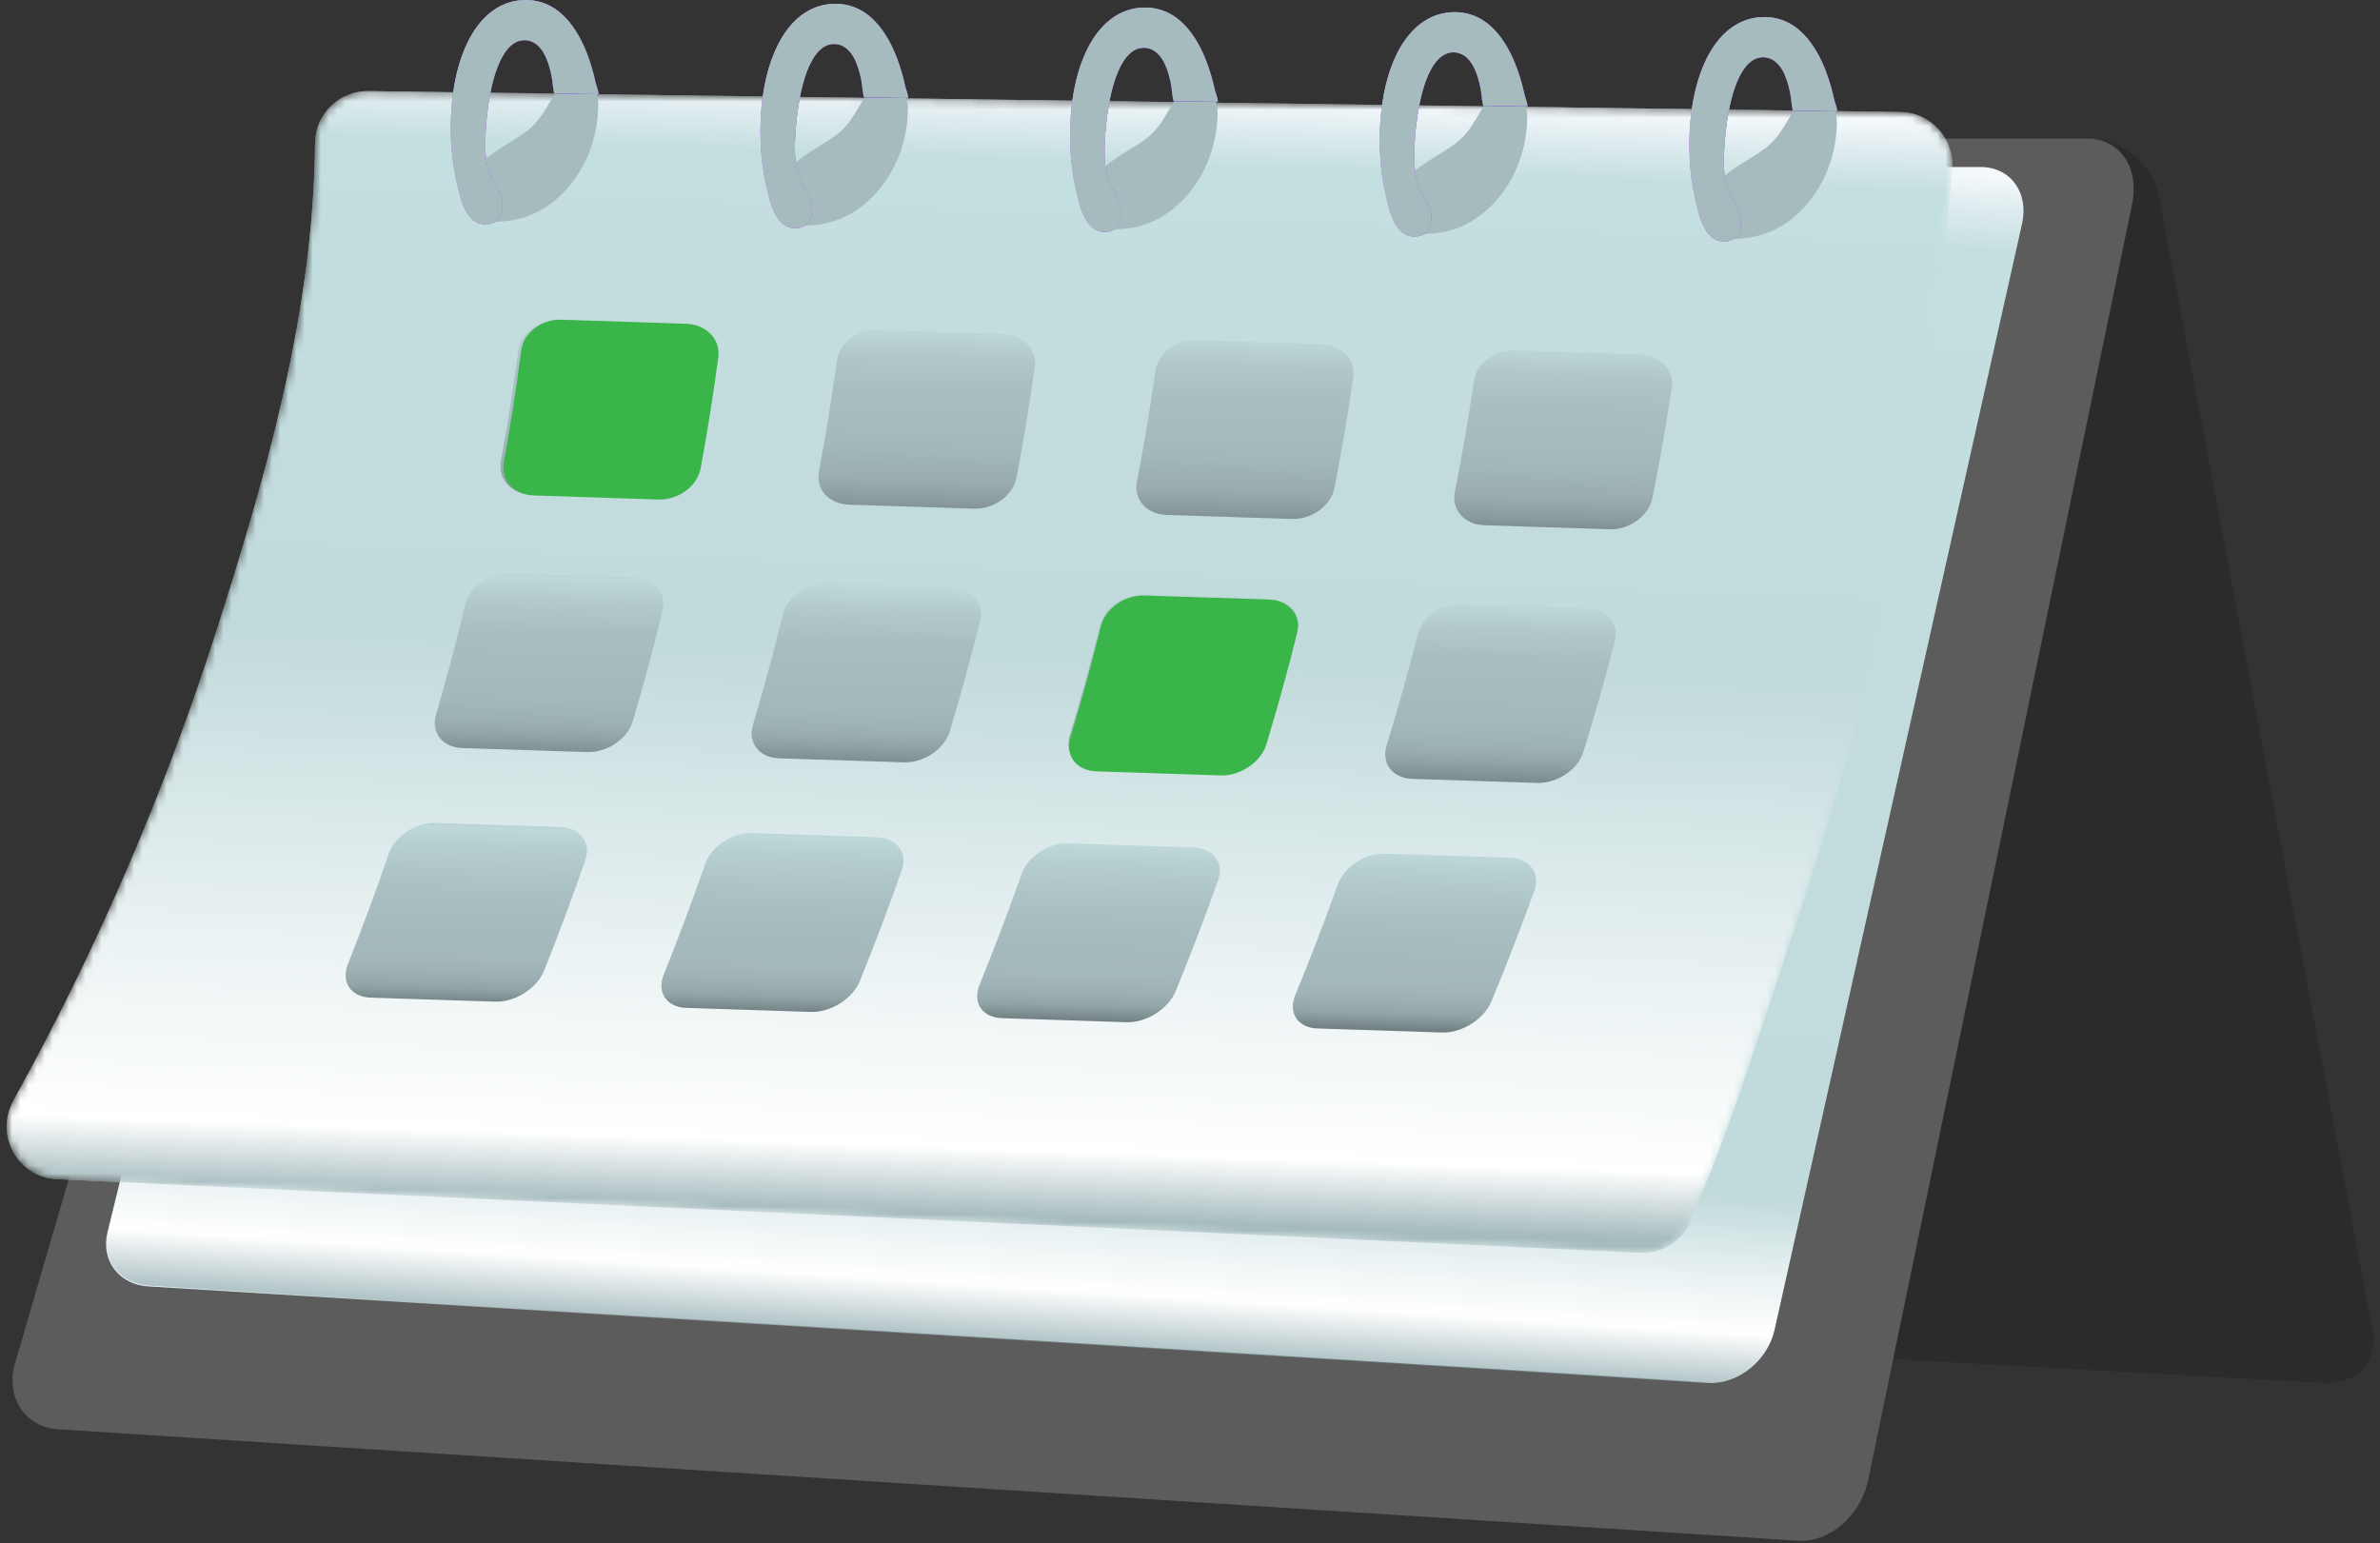 <svg width="293" height="190" viewBox="0 0 293 190" fill="none" xmlns="http://www.w3.org/2000/svg">
<rect x="0" y="0" width="293" height="190" fill="#333333" stroke="none"/>
<path d="M286.101 170.277L66.376 158.102C62.377 157.891 58.658 154.832 58.068 151.269L46.226 23.651C45.624 20.06 48.297 17.13 52.199 17.107L257.358 17.061C261.276 17.08 265.055 20.279 265.796 24.204L292.054 163.682C292.784 167.578 290.119 170.529 286.103 170.277H286.101Z" fill="#2B2B2B"/>
<path d="M221.268 189.695L7.145 175.978C3.245 175.74 0.821 172.293 1.731 168.279L43.63 24.485C44.542 20.438 48.443 17.136 52.343 17.113L257.074 17.061C260.974 17.084 263.399 20.688 262.489 25.109L229.98 182.267C229.068 186.658 225.168 189.983 221.268 189.699V189.695Z" fill="#5C5C5C"/>
<path d="M210.196 170.277L18.304 158.389C14.648 158.182 12.375 155.196 13.23 151.717L43.697 27.093C44.551 23.587 48.209 20.725 51.865 20.704L243.757 20.658C247.414 20.677 249.686 23.801 248.831 27.633L218.362 163.837C217.509 167.641 213.851 170.524 210.194 170.277H210.196Z" fill="url(#paint0_linear_569_3399)"/>
<path d="M210.297 170.185L18.387 158.296C14.731 158.09 12.458 155.104 13.313 151.624L43.783 26.997C44.636 23.49 48.295 20.629 51.951 20.608L243.861 20.562C247.517 20.581 249.79 23.705 248.935 27.536L218.463 163.744C217.609 167.549 213.951 170.432 210.295 170.185H210.297Z" fill="url(#paint1_linear_569_3399)"/>
<mask id="mask0_569_3399" style="mask-type:luminance" maskUnits="userSpaceOnUse" x="0" y="11" width="241" height="144">
<path d="M201.741 154.246L6.875 145.183C2.241 144.86 -0.568 139.918 1.527 135.773C1.692 135.446 1.812 135.209 1.873 135.1C11.938 116.923 20.303 97.485 26.634 77.726C32.841 58.352 38.619 38.178 38.782 17.652C38.811 14.038 41.79 11.146 45.402 11.215L233.973 13.79C237.742 13.862 240.664 17.113 240.323 20.868C238.544 40.454 235.494 60.695 230.971 79.844C226.656 98.113 220.421 115.859 214.491 133.646C212.633 139.222 210.462 144.766 208.204 150.233C207.134 152.821 204.534 154.442 201.739 154.246H201.741Z" fill="white"/>
</mask>
<g mask="url(#mask0_569_3399)">
<path d="M201.741 154.246L6.875 145.183C2.241 144.86 -0.568 139.918 1.527 135.773C1.692 135.446 1.812 135.209 1.873 135.1C11.938 116.923 20.303 97.485 26.634 77.726C32.841 58.352 38.619 38.178 38.782 17.652C38.811 14.038 41.79 11.146 45.402 11.215L233.973 13.79C237.742 13.862 240.664 17.113 240.323 20.868C238.544 40.454 235.494 60.695 230.971 79.844C226.656 98.113 220.421 115.859 214.491 133.646C212.633 139.222 210.462 144.766 208.204 150.233C207.134 152.821 204.534 154.442 201.739 154.246H201.741Z" fill="url(#paint2_radial_569_3399)"/>
<path d="M201.741 154.246L6.875 145.183C2.241 144.86 -0.568 139.918 1.527 135.773C1.692 135.446 1.812 135.209 1.873 135.1C11.938 116.923 20.303 97.485 26.634 77.726C32.841 58.352 38.619 38.178 38.782 17.652C38.811 14.038 41.79 11.146 45.402 11.215L233.973 13.79C237.742 13.862 240.664 17.113 240.323 20.868C238.544 40.454 235.494 60.695 230.971 79.844C226.656 98.113 220.421 115.859 214.491 133.646C212.633 139.222 210.462 144.766 208.204 150.233C207.134 152.821 204.534 154.442 201.739 154.246H201.741Z" fill="url(#paint3_linear_569_3399)"/>
</g>
<path d="M80.775 61.366C75.635 61.201 70.494 61.034 65.354 60.868C62.9 60.789 61.266 58.959 61.666 56.782C62.506 52.225 63.221 47.678 63.812 43.142C64.095 40.974 66.289 39.286 68.751 39.365C73.906 39.53 79.061 39.696 84.214 39.859C86.676 39.938 88.468 41.755 88.178 43.922C87.571 48.46 86.841 53.01 85.987 57.567C85.58 59.743 83.229 61.445 80.775 61.364V61.366ZM125.137 58.832C126.013 54.273 126.765 49.721 127.394 45.182C127.694 43.015 125.912 41.196 123.452 41.117C118.299 40.951 113.144 40.786 107.99 40.621C105.529 40.542 103.327 42.232 103.032 44.399C102.417 48.937 101.678 53.488 100.817 58.045C100.406 60.222 102.03 62.053 104.486 62.132C109.626 62.297 114.766 62.464 119.905 62.63C122.359 62.708 124.72 61.007 125.137 58.83V58.832ZM164.279 60.095C165.178 55.534 165.952 50.983 166.605 46.439C166.916 44.27 165.143 42.451 162.683 42.372C157.53 42.207 152.377 42.042 147.224 41.876C144.762 41.797 142.553 43.488 142.247 45.657C141.61 50.198 140.849 54.75 139.963 59.309C139.54 61.486 141.157 63.318 143.611 63.397C148.75 63.562 153.888 63.729 159.028 63.895C161.48 63.974 163.85 62.272 164.279 60.093V60.095ZM203.415 61.361C204.337 56.8 205.134 52.244 205.809 47.701C206.133 45.532 204.367 43.711 201.907 43.632C196.756 43.466 191.603 43.301 186.45 43.136C183.988 43.057 181.771 44.749 181.454 46.918C180.794 51.462 180.009 56.015 179.101 60.576C178.669 62.753 180.273 64.585 182.728 64.664C187.865 64.829 193.003 64.997 198.141 65.162C200.593 65.241 202.971 63.539 203.411 61.361H203.415ZM72.282 92.599C67.16 92.434 62.037 92.266 56.915 92.101C54.468 92.022 53.034 90.192 53.669 88.015C55.002 83.458 56.211 78.91 57.295 74.374C57.814 72.207 60.19 70.519 62.644 70.598C67.781 70.763 72.917 70.929 78.053 71.092C80.505 71.171 82.101 72.988 81.575 75.155C80.477 79.693 79.252 84.242 77.904 88.8C77.261 90.976 74.725 92.678 72.278 92.597L72.282 92.599ZM116.919 90.065C118.291 85.506 119.536 80.954 120.659 76.415C121.195 74.248 119.609 72.428 117.157 72.35C112.021 72.184 106.885 72.019 101.749 71.853C99.295 71.775 96.912 73.465 96.382 75.632C95.274 80.17 94.042 84.721 92.686 89.278C92.04 91.455 93.465 93.286 95.911 93.365C101.034 93.53 106.154 93.697 111.277 93.862C113.721 93.941 116.267 92.24 116.921 90.063L116.919 90.065ZM155.923 91.328C157.318 86.767 158.586 82.216 159.732 77.672C160.279 75.503 158.703 73.684 156.251 73.605C151.117 73.44 145.981 73.275 140.845 73.109C138.393 73.03 135.998 74.721 135.458 76.889C134.328 81.431 133.073 85.983 131.694 90.542C131.036 92.718 132.451 94.551 134.898 94.63C140.018 94.795 145.139 94.962 150.26 95.128C152.704 95.207 155.258 93.505 155.923 91.326V91.328ZM194.924 92.593C196.341 88.032 197.632 83.477 198.801 78.933C199.359 76.764 197.793 74.944 195.341 74.865C190.207 74.699 185.073 74.534 179.939 74.369C177.486 74.29 175.084 75.982 174.533 78.151C173.38 82.695 172.102 87.248 170.698 91.809C170.028 93.986 171.436 95.818 173.881 95.897C179.001 96.062 184.12 96.23 189.241 96.395C191.685 96.474 194.246 94.772 194.924 92.593ZM60.955 123.33C55.849 123.165 50.744 122.998 45.639 122.832C43.2 122.753 41.957 120.923 42.817 118.746C44.625 114.189 46.306 109.641 47.863 105.105C48.607 102.938 51.159 101.25 53.604 101.329C58.724 101.494 63.843 101.66 68.962 101.823C71.406 101.902 72.812 103.719 72.062 105.886C70.492 110.424 68.795 114.973 66.974 119.531C66.104 121.707 63.392 123.409 60.955 123.328V123.33ZM105.856 120.796C107.7 116.237 109.419 111.685 111.015 107.146C111.776 104.978 110.38 103.159 107.935 103.081C102.816 102.915 97.698 102.75 92.579 102.585C90.134 102.506 87.573 104.196 86.82 106.363C85.24 110.901 83.535 115.452 81.705 120.009C80.832 122.186 82.066 124.017 84.505 124.095C89.61 124.261 94.714 124.428 99.819 124.593C102.256 124.672 104.978 122.971 105.858 120.794L105.856 120.796ZM144.728 122.059C146.595 117.498 148.339 112.947 149.955 108.403C150.728 106.234 149.341 104.415 146.897 104.336C141.778 104.171 136.661 104.006 131.543 103.84C129.098 103.761 126.529 105.451 125.764 107.62C124.161 112.162 122.434 116.714 120.581 121.273C119.697 123.449 120.923 125.282 123.36 125.361C128.463 125.526 133.567 125.693 138.67 125.859C141.107 125.938 143.836 124.236 144.728 122.057V122.059ZM183.596 123.324C185.488 118.763 187.253 114.208 188.893 109.664C189.677 107.495 188.298 105.675 185.855 105.596C180.738 105.43 175.621 105.265 170.505 105.1C168.06 105.021 165.482 106.713 164.705 108.882C163.079 113.426 161.327 117.979 159.451 122.54C158.555 124.717 159.772 126.549 162.209 126.628C167.312 126.793 172.414 126.961 177.517 127.126C179.952 127.205 182.691 125.503 183.594 123.324H183.596Z" fill="url(#paint4_linear_569_3399)"/>
<path d="M66.711 14.146C67.254 13.359 67.719 12.51 68.243 11.655C68.439 11.335 68.636 11.014 68.758 10.66C68.831 10.448 68.879 10.222 69.005 10.035C69.34 9.533 70.061 9.516 70.66 9.581C73.05 9.838 73.737 11.177 73.641 13.455C73.476 17.405 71.928 21.202 69.108 23.957C66.856 26.155 64.072 27.333 60.917 27.299C60.322 27.293 59.712 27.244 59.17 27.001C58.081 26.513 57.444 25.281 57.444 24.089C57.444 19.793 62.134 18.232 64.908 16.106C65.649 15.538 66.215 14.87 66.716 14.147L66.711 14.146Z" fill="url(#paint5_radial_569_3399)"/>
<path d="M73.321 10.151C73.187 9.541 73.036 8.935 72.858 8.336C72.533 7.23 72.129 6.144 71.616 5.107C70.761 3.395 69.559 1.753 67.862 0.803C66.789 0.204 65.566 -0.058 64.342 0.011C59.641 0.28 56.696 4.992 55.795 11.355C55.537 13.166 55.443 15.115 55.525 17.134C55.596 18.872 55.814 20.606 56.202 22.302C56.671 24.366 57.371 28.12 60.318 27.569C62.057 27.244 62.09 25.044 61.472 23.737C60.94 22.608 60.27 21.732 59.997 20.483C59.746 19.326 59.704 18.128 59.748 16.944C59.819 15.106 60.018 13.176 60.37 11.416C61.072 7.869 62.385 5.011 64.48 4.948C65.83 4.908 66.707 5.916 67.212 7.064C67.541 7.804 67.748 8.598 67.906 9.39C68.04 10.048 68.046 10.729 68.199 11.383C68.211 11.431 68.222 11.479 68.236 11.523L73.683 11.598C73.683 11.135 73.402 10.515 73.321 10.148V10.151Z" fill="url(#paint6_radial_569_3399)"/>
<path d="M73.321 10.151C73.187 9.541 73.036 8.935 72.858 8.336C72.533 7.23 72.129 6.144 71.616 5.107C70.761 3.395 69.559 1.753 67.862 0.803C66.789 0.204 65.566 -0.058 64.342 0.011C59.641 0.28 56.696 4.992 55.795 11.355C55.537 13.166 55.443 15.115 55.525 17.134C55.596 18.872 55.814 20.606 56.202 22.302C56.671 24.366 57.371 28.12 60.318 27.569C62.057 27.244 62.09 25.044 61.472 23.737C60.94 22.608 60.27 21.732 59.997 20.483C59.746 19.326 59.704 18.128 59.748 16.944C59.819 15.106 60.018 13.176 60.37 11.416C61.072 7.869 62.385 5.011 64.48 4.948C65.83 4.908 66.707 5.916 67.212 7.064C67.541 7.804 67.748 8.598 67.906 9.39C68.04 10.048 68.046 10.729 68.199 11.383C68.211 11.431 68.222 11.479 68.236 11.523L73.683 11.598C73.683 11.135 73.402 10.515 73.321 10.148V10.151Z" fill="url(#paint7_radial_569_3399)"/>
<path d="M73.321 10.151C73.187 9.541 73.036 8.935 72.858 8.336C72.533 7.23 72.129 6.144 71.616 5.107C70.761 3.395 69.559 1.753 67.862 0.803C66.789 0.204 65.566 -0.058 64.342 0.011C59.641 0.28 56.696 4.992 55.795 11.355C55.537 13.166 55.443 15.115 55.525 17.134C55.596 18.872 55.814 20.606 56.202 22.302C56.671 24.366 57.371 28.12 60.318 27.569C62.057 27.244 62.09 25.044 61.472 23.737C60.94 22.608 60.27 21.732 59.997 20.483C59.746 19.326 59.704 18.128 59.748 16.944C59.819 15.106 60.018 13.176 60.37 11.416C61.072 7.869 62.385 5.011 64.48 4.948C65.83 4.908 66.707 5.916 67.212 7.064C67.541 7.804 67.748 8.598 67.906 9.39C68.04 10.048 68.046 10.729 68.199 11.383C68.211 11.431 68.222 11.479 68.236 11.523L73.683 11.598C73.683 11.135 73.402 10.515 73.321 10.148V10.151Z" fill="#A6BBBE"/>
<path d="M104.833 14.61C105.376 13.824 105.841 12.975 106.365 12.12C106.561 11.8 106.758 11.479 106.88 11.125C106.953 10.913 107.001 10.687 107.127 10.499C107.462 9.998 108.183 9.981 108.782 10.046C111.172 10.302 111.859 11.642 111.763 13.92C111.598 17.87 110.051 21.667 107.23 24.422C104.978 26.62 102.194 27.798 99.039 27.764C98.444 27.758 97.834 27.708 97.292 27.465C96.204 26.978 95.566 25.746 95.566 24.554C95.566 20.257 100.256 18.697 103.03 16.571C103.771 16.003 104.337 15.335 104.839 14.612L104.833 14.61Z" fill="url(#paint8_radial_569_3399)"/>
<path d="M111.441 10.616C111.307 10.006 111.156 9.4 110.978 8.801C110.653 7.695 110.249 6.609 109.737 5.572C108.881 3.86 107.68 2.218 105.983 1.268C104.909 0.669 103.686 0.407 102.462 0.476C97.761 0.745 94.816 5.457 93.915 11.819C93.657 13.631 93.563 15.58 93.645 17.598C93.716 19.337 93.934 21.07 94.323 22.767C94.791 24.831 95.492 28.584 98.438 28.034C100.177 27.708 100.21 25.509 99.592 24.202C99.06 23.073 98.39 22.197 98.117 20.948C97.866 19.791 97.824 18.593 97.868 17.409C97.939 15.571 98.138 13.64 98.49 11.881C99.192 8.334 100.505 5.476 102.6 5.413C103.951 5.373 104.827 6.381 105.332 7.529C105.661 8.269 105.868 9.063 106.027 9.855C106.16 10.513 106.166 11.194 106.319 11.848C106.331 11.896 106.342 11.944 106.356 11.988L111.803 12.062C111.803 11.599 111.522 10.98 111.441 10.612V10.616Z" fill="url(#paint9_radial_569_3399)"/>
<path d="M111.441 10.616C111.307 10.006 111.156 9.4 110.978 8.801C110.653 7.695 110.249 6.609 109.737 5.572C108.881 3.86 107.68 2.218 105.983 1.268C104.909 0.669 103.686 0.407 102.462 0.476C97.761 0.745 94.816 5.457 93.915 11.819C93.657 13.631 93.563 15.58 93.645 17.598C93.716 19.337 93.934 21.07 94.323 22.767C94.791 24.831 95.492 28.584 98.438 28.034C100.177 27.708 100.21 25.509 99.592 24.202C99.06 23.073 98.39 22.197 98.117 20.948C97.866 19.791 97.824 18.593 97.868 17.409C97.939 15.571 98.138 13.64 98.49 11.881C99.192 8.334 100.505 5.476 102.6 5.413C103.951 5.373 104.827 6.381 105.332 7.529C105.661 8.269 105.868 9.063 106.027 9.855C106.16 10.513 106.166 11.194 106.319 11.848C106.331 11.896 106.342 11.944 106.356 11.988L111.803 12.062C111.803 11.599 111.522 10.98 111.441 10.612V10.616Z" fill="url(#paint10_radial_569_3399)"/>
<path d="M111.441 10.616C111.307 10.006 111.156 9.4 110.978 8.801C110.653 7.695 110.249 6.609 109.737 5.572C108.881 3.86 107.68 2.218 105.983 1.268C104.909 0.669 103.686 0.407 102.462 0.476C97.761 0.745 94.816 5.457 93.915 11.819C93.657 13.631 93.563 15.58 93.645 17.598C93.716 19.337 93.934 21.07 94.323 22.767C94.791 24.831 95.492 28.584 98.438 28.034C100.177 27.708 100.21 25.509 99.592 24.202C99.06 23.073 98.39 22.197 98.117 20.948C97.866 19.791 97.824 18.593 97.868 17.409C97.939 15.571 98.138 13.64 98.49 11.881C99.192 8.334 100.505 5.476 102.6 5.413C103.951 5.373 104.827 6.381 105.332 7.529C105.661 8.269 105.868 9.063 106.027 9.855C106.16 10.513 106.166 11.194 106.319 11.848C106.331 11.896 106.342 11.944 106.356 11.988L111.803 12.062C111.803 11.599 111.522 10.98 111.441 10.612V10.616Z" fill="#A6BBBE"/>
<path d="M142.954 15.075C143.497 14.289 143.962 13.44 144.486 12.585C144.682 12.265 144.879 11.944 145.001 11.59C145.074 11.377 145.122 11.152 145.248 10.964C145.583 10.463 146.304 10.446 146.903 10.511C149.293 10.767 149.98 12.106 149.884 14.385C149.72 18.333 148.172 22.132 145.351 24.887C143.099 27.085 140.315 28.263 137.16 28.229C136.565 28.223 135.955 28.173 135.413 27.93C134.325 27.442 133.688 26.211 133.688 25.019C133.688 20.722 138.377 19.161 141.152 17.036C141.892 16.468 142.458 15.8 142.96 15.077L142.954 15.075Z" fill="url(#paint11_radial_569_3399)"/>
<path d="M149.562 11.081C149.428 10.471 149.277 9.864 149.099 9.266C148.774 8.16 148.37 7.073 147.858 6.037C147.002 4.324 145.801 2.683 144.104 1.732C143.03 1.134 141.808 0.872 140.583 0.94C135.882 1.21 132.937 5.922 132.036 12.284C131.778 14.096 131.684 16.045 131.766 18.063C131.837 19.802 132.055 21.535 132.444 23.232C132.912 25.296 133.613 29.049 136.559 28.498C138.298 28.173 138.331 25.973 137.713 24.667C137.181 23.538 136.511 22.662 136.238 21.413C135.987 20.256 135.945 19.058 135.989 17.874C136.06 16.036 136.259 14.105 136.611 12.345C137.313 8.799 138.626 5.941 140.721 5.878C142.072 5.838 142.948 6.846 143.453 7.994C143.782 8.734 143.989 9.528 144.148 10.32C144.282 10.978 144.287 11.659 144.44 12.313C144.452 12.361 144.463 12.409 144.477 12.453L149.924 12.527C149.924 12.064 149.643 11.444 149.562 11.077V11.081Z" fill="url(#paint12_radial_569_3399)"/>
<path d="M149.562 11.081C149.428 10.471 149.277 9.864 149.099 9.266C148.774 8.16 148.37 7.073 147.858 6.037C147.002 4.324 145.801 2.683 144.104 1.732C143.03 1.134 141.808 0.872 140.583 0.94C135.882 1.21 132.937 5.922 132.036 12.284C131.778 14.096 131.684 16.045 131.766 18.063C131.837 19.802 132.055 21.535 132.444 23.232C132.912 25.296 133.613 29.049 136.559 28.498C138.298 28.173 138.331 25.973 137.713 24.667C137.181 23.538 136.511 22.662 136.238 21.413C135.987 20.256 135.945 19.058 135.989 17.874C136.06 16.036 136.259 14.105 136.611 12.345C137.313 8.799 138.626 5.941 140.721 5.878C142.072 5.838 142.948 6.846 143.453 7.994C143.782 8.734 143.989 9.528 144.148 10.32C144.282 10.978 144.287 11.659 144.44 12.313C144.452 12.361 144.463 12.409 144.477 12.453L149.924 12.527C149.924 12.064 149.643 11.444 149.562 11.077V11.081Z" fill="url(#paint13_radial_569_3399)"/>
<path d="M149.562 11.081C149.428 10.471 149.277 9.864 149.099 9.266C148.774 8.16 148.37 7.073 147.858 6.037C147.002 4.324 145.801 2.683 144.104 1.732C143.03 1.134 141.808 0.872 140.583 0.94C135.882 1.21 132.937 5.922 132.036 12.284C131.778 14.096 131.684 16.045 131.766 18.063C131.837 19.802 132.055 21.535 132.444 23.232C132.912 25.296 133.613 29.049 136.559 28.498C138.298 28.173 138.331 25.973 137.713 24.667C137.181 23.538 136.511 22.662 136.238 21.413C135.987 20.256 135.945 19.058 135.989 17.874C136.06 16.036 136.259 14.105 136.611 12.345C137.313 8.799 138.626 5.941 140.721 5.878C142.072 5.838 142.948 6.846 143.453 7.994C143.782 8.734 143.989 9.528 144.148 10.32C144.282 10.978 144.287 11.659 144.44 12.313C144.452 12.361 144.463 12.409 144.477 12.453L149.924 12.527C149.924 12.064 149.643 11.444 149.562 11.077V11.081Z" fill="#A6BBBE"/>
<path d="M181.075 15.642C181.618 14.855 182.083 14.006 182.608 13.151C182.803 12.831 183 12.51 183.122 12.156C183.195 11.944 183.243 11.718 183.369 11.531C183.704 11.029 184.425 11.012 185.024 11.077C187.414 11.334 188.101 12.673 188.005 14.951C187.841 18.901 186.293 22.698 183.472 25.453C181.22 27.651 178.436 28.829 175.281 28.795C174.686 28.787 174.076 28.739 173.534 28.497C172.446 28.009 171.809 26.777 171.809 25.585C171.809 21.288 176.498 19.728 179.273 17.602C180.013 17.034 180.579 16.366 181.081 15.643L181.075 15.642Z" fill="url(#paint14_radial_569_3399)"/>
<path d="M187.684 11.647C187.551 11.037 187.399 10.431 187.221 9.832C186.896 8.726 186.492 7.64 185.98 6.603C185.124 4.891 183.923 3.249 182.226 2.299C181.152 1.7 179.93 1.438 178.705 1.507C174.004 1.776 171.059 6.488 170.158 12.851C169.9 14.662 169.806 16.611 169.888 18.63C169.959 20.368 170.177 22.102 170.566 23.798C171.034 25.862 171.735 29.616 174.681 29.065C176.421 28.739 176.453 26.54 175.835 25.233C175.303 24.104 174.633 23.228 174.36 21.979C174.109 20.822 174.067 19.624 174.111 18.44C174.182 16.602 174.381 14.672 174.733 12.912C175.435 9.365 176.748 6.507 178.843 6.444C180.194 6.404 181.07 7.412 181.575 8.56C181.904 9.3 182.111 10.094 182.27 10.886C182.404 11.544 182.409 12.225 182.562 12.879C182.574 12.927 182.585 12.975 182.599 13.019L188.046 13.094C188.046 12.63 187.765 12.011 187.684 11.643V11.647Z" fill="url(#paint15_radial_569_3399)"/>
<path d="M187.684 11.647C187.551 11.037 187.399 10.431 187.221 9.832C186.896 8.726 186.492 7.64 185.98 6.603C185.124 4.891 183.923 3.249 182.226 2.299C181.152 1.7 179.93 1.438 178.705 1.507C174.004 1.776 171.059 6.488 170.158 12.851C169.9 14.662 169.806 16.611 169.888 18.63C169.959 20.368 170.177 22.102 170.566 23.798C171.034 25.862 171.735 29.616 174.681 29.065C176.421 28.739 176.453 26.54 175.835 25.233C175.303 24.104 174.633 23.228 174.36 21.979C174.109 20.822 174.067 19.624 174.111 18.44C174.182 16.602 174.381 14.672 174.733 12.912C175.435 9.365 176.748 6.507 178.843 6.444C180.194 6.404 181.07 7.412 181.575 8.56C181.904 9.3 182.111 10.094 182.27 10.886C182.404 11.544 182.409 12.225 182.562 12.879C182.574 12.927 182.585 12.975 182.599 13.019L188.046 13.094C188.046 12.63 187.765 12.011 187.684 11.643V11.647Z" fill="url(#paint16_radial_569_3399)"/>
<path d="M187.684 11.647C187.551 11.037 187.399 10.431 187.221 9.832C186.896 8.726 186.492 7.64 185.98 6.603C185.124 4.891 183.923 3.249 182.226 2.299C181.152 1.7 179.93 1.438 178.705 1.507C174.004 1.776 171.059 6.488 170.158 12.851C169.9 14.662 169.806 16.611 169.888 18.63C169.959 20.368 170.177 22.102 170.566 23.798C171.034 25.862 171.735 29.616 174.681 29.065C176.421 28.739 176.453 26.54 175.835 25.233C175.303 24.104 174.633 23.228 174.36 21.979C174.109 20.822 174.067 19.624 174.111 18.44C174.182 16.602 174.381 14.672 174.733 12.912C175.435 9.365 176.748 6.507 178.843 6.444C180.194 6.404 181.07 7.412 181.575 8.56C181.904 9.3 182.111 10.094 182.27 10.886C182.404 11.544 182.409 12.225 182.562 12.879C182.574 12.927 182.585 12.975 182.599 13.019L188.046 13.094C188.046 12.63 187.765 12.011 187.684 11.643V11.647Z" fill="#A6BBBE"/>
<path d="M219.196 16.244C219.739 15.458 220.204 14.608 220.729 13.753C220.924 13.434 221.121 13.113 221.243 12.759C221.316 12.546 221.364 12.321 221.49 12.133C221.825 11.632 222.546 11.615 223.145 11.68C225.535 11.936 226.222 13.275 226.126 15.553C225.962 19.504 224.414 23.301 221.593 26.056C219.341 28.254 216.558 29.432 213.402 29.398C212.807 29.392 212.197 29.342 211.656 29.099C210.567 28.611 209.93 27.379 209.93 26.188C209.93 21.891 214.619 20.33 217.394 18.205C218.134 17.637 218.701 16.969 219.202 16.246L219.196 16.244Z" fill="url(#paint17_radial_569_3399)"/>
<path d="M225.806 12.25C225.672 11.64 225.52 11.033 225.343 10.434C225.017 9.329 224.614 8.242 224.101 7.205C223.245 5.493 222.044 3.852 220.347 2.901C219.273 2.302 218.051 2.04 216.826 2.109C212.125 2.379 209.18 7.091 208.279 13.453C208.021 15.265 207.927 17.214 208.009 19.232C208.08 20.971 208.298 22.704 208.687 24.401C209.156 26.465 209.856 30.218 212.802 29.667C214.542 29.342 214.574 27.142 213.956 25.836C213.424 24.707 212.755 23.831 212.481 22.582C212.23 21.424 212.188 20.227 212.232 19.043C212.303 17.204 212.502 15.274 212.854 13.514C213.556 9.968 214.869 7.11 216.964 7.047C218.315 7.006 219.191 8.015 219.696 9.162C220.025 9.903 220.232 10.697 220.391 11.489C220.525 12.146 220.53 12.828 220.684 13.482C220.695 13.53 220.706 13.577 220.72 13.621L226.167 13.696C226.167 13.233 225.886 12.613 225.806 12.246V12.25Z" fill="url(#paint18_radial_569_3399)"/>
<path d="M225.806 12.25C225.672 11.64 225.52 11.033 225.343 10.434C225.017 9.329 224.614 8.242 224.101 7.205C223.245 5.493 222.044 3.852 220.347 2.901C219.273 2.302 218.051 2.04 216.826 2.109C212.125 2.379 209.18 7.091 208.279 13.453C208.021 15.265 207.927 17.214 208.009 19.232C208.08 20.971 208.298 22.704 208.687 24.401C209.156 26.465 209.856 30.218 212.802 29.667C214.542 29.342 214.574 27.142 213.956 25.836C213.424 24.707 212.755 23.831 212.481 22.582C212.23 21.424 212.188 20.227 212.232 19.043C212.303 17.204 212.502 15.274 212.854 13.514C213.556 9.968 214.869 7.11 216.964 7.047C218.315 7.006 219.191 8.015 219.696 9.162C220.025 9.903 220.232 10.697 220.391 11.489C220.525 12.146 220.53 12.828 220.684 13.482C220.695 13.53 220.706 13.577 220.72 13.621L226.167 13.696C226.167 13.233 225.886 12.613 225.806 12.246V12.25Z" fill="url(#paint19_radial_569_3399)"/>
<path d="M225.806 12.25C225.672 11.64 225.52 11.033 225.343 10.434C225.017 9.329 224.614 8.242 224.101 7.205C223.245 5.493 222.044 3.852 220.347 2.901C219.273 2.302 218.051 2.04 216.826 2.109C212.125 2.379 209.18 7.091 208.279 13.453C208.021 15.265 207.927 17.214 208.009 19.232C208.08 20.971 208.298 22.704 208.687 24.401C209.156 26.465 209.856 30.218 212.802 29.667C214.542 29.342 214.574 27.142 213.956 25.836C213.424 24.707 212.755 23.831 212.481 22.582C212.23 21.424 212.188 20.227 212.232 19.043C212.303 17.204 212.502 15.274 212.854 13.514C213.556 9.968 214.869 7.11 216.964 7.047C218.315 7.006 219.191 8.015 219.696 9.162C220.025 9.903 220.232 10.697 220.391 11.489C220.525 12.146 220.53 12.828 220.684 13.482C220.695 13.53 220.706 13.577 220.72 13.621L226.167 13.696C226.167 13.233 225.886 12.613 225.806 12.246V12.25Z" fill="#A6BBBE"/>
<path d="M81.06 61.502C75.942 61.336 70.821 61.168 65.702 61.001C63.257 60.922 61.63 59.08 62.029 56.89C62.865 52.305 63.578 47.729 64.166 43.165C64.448 40.984 66.633 39.286 69.085 39.365C74.219 39.531 79.353 39.698 84.486 39.862C86.938 39.942 88.723 41.77 88.433 43.95C87.829 48.516 87.101 53.094 86.252 57.679C85.846 59.869 83.505 61.582 81.06 61.5V61.502ZM155.905 91.649C157.294 87.06 158.557 82.481 159.698 77.909C160.243 75.727 158.673 73.896 156.231 73.817C151.118 73.65 146.003 73.484 140.888 73.318C138.445 73.238 136.06 74.939 135.523 77.121C134.397 81.691 133.147 86.271 131.774 90.858C131.118 93.048 132.528 94.892 134.965 94.971C140.065 95.138 145.164 95.306 150.264 95.472C152.699 95.552 155.242 93.84 155.905 91.647V91.649Z" fill="#39B54A"/>
<defs>
<linearGradient id="paint0_linear_569_3399" x1="19.918" y1="69.633" x2="250.334" y2="115.051" gradientUnits="userSpaceOnUse">
<stop stop-color="#A6BBBE"/>
<stop offset="0.06" stop-color="#ECFCFF"/>
<stop offset="0.09" stop-color="#DEEEF1"/>
<stop offset="0.17" stop-color="#BCCCCF"/>
<stop offset="0.25" stop-color="#A1B0B3"/>
<stop offset="0.35" stop-color="#8B9A9D"/>
<stop offset="0.45" stop-color="#7C8A8D"/>
<stop offset="0.57" stop-color="#738184"/>
<stop offset="0.74" stop-color="#717F82"/>
<stop offset="0.78" stop-color="#738285"/>
<stop offset="0.81" stop-color="#7C8B8E"/>
<stop offset="0.84" stop-color="#8A9C9E"/>
<stop offset="0.87" stop-color="#9EB3B5"/>
<stop offset="0.9" stop-color="#BED8D9"/>
<stop offset="1" stop-color="#A6BBBE"/>
</linearGradient>
<linearGradient id="paint1_linear_569_3399" x1="135.78" y1="14.655" x2="125.966" y2="166.046" gradientUnits="userSpaceOnUse">
<stop stop-color="#F3F8FB"/>
<stop offset="0.03" stop-color="#DCEAED"/>
<stop offset="0.06" stop-color="#C4DFE0"/>
<stop offset="0.84" stop-color="#C1DADB"/>
<stop offset="0.9" stop-color="#E7F0F1"/>
<stop offset="0.95" stop-color="white"/>
<stop offset="1" stop-color="#A6BBBE"/>
</linearGradient>
<radialGradient id="paint2_radial_569_3399" cx="0" cy="0" r="1" gradientUnits="userSpaceOnUse" gradientTransform="translate(-104.364 9.044) scale(345.69 345.617)">
<stop offset="0.41" stop-color="#F3F8FB"/>
<stop offset="0.47" stop-color="#DCEAED"/>
<stop offset="0.97" stop-color="#ECFCFF"/>
<stop offset="0.98" stop-color="#BED8D9"/>
<stop offset="1" stop-color="#A6BBBE"/>
</radialGradient>
<linearGradient id="paint3_linear_569_3399" x1="122.964" y1="11.209" x2="118.148" y2="149.606" gradientUnits="userSpaceOnUse">
<stop stop-color="#F3F8FB"/>
<stop offset="0.03" stop-color="#DCEAED"/>
<stop offset="0.06" stop-color="#C4DFE0"/>
<stop offset="0.5" stop-color="#C1DADB"/>
<stop offset="0.75" stop-color="#E7F0F1"/>
<stop offset="0.94" stop-color="white"/>
<stop offset="1" stop-color="#A6BBBE"/>
</linearGradient>
<linearGradient id="paint4_linear_569_3399" x1="119.351" y1="35.758" x2="116.751" y2="129.99" gradientUnits="userSpaceOnUse">
<stop offset="0.05" stop-color="#BED8D9"/>
<stop offset="0.09" stop-color="#B0C7CA"/>
<stop offset="0.13" stop-color="#A8BEC0"/>
<stop offset="0.18" stop-color="#A6BBBE"/>
<stop offset="0.21" stop-color="#A2B7BA"/>
<stop offset="0.25" stop-color="#99ACAF"/>
<stop offset="0.28" stop-color="#88999C"/>
<stop offset="0.3" stop-color="#728083"/>
<stop offset="0.31" stop-color="#717F82"/>
<stop offset="0.39" stop-color="#BED8D9"/>
<stop offset="0.42" stop-color="#B2CACC"/>
<stop offset="0.46" stop-color="#A9BEC1"/>
<stop offset="0.51" stop-color="#A6BBBE"/>
<stop offset="0.55" stop-color="#A3B8BB"/>
<stop offset="0.58" stop-color="#9CB0B3"/>
<stop offset="0.6" stop-color="#8FA1A4"/>
<stop offset="0.62" stop-color="#7D8D90"/>
<stop offset="0.63" stop-color="#717F82"/>
<stop offset="0.72" stop-color="#BED8D9"/>
<stop offset="0.74" stop-color="#B6CFD0"/>
<stop offset="0.8" stop-color="#AAC0C2"/>
<stop offset="0.84" stop-color="#A6BBBE"/>
<stop offset="0.89" stop-color="#A4B8BB"/>
<stop offset="0.91" stop-color="#9DB1B4"/>
<stop offset="0.93" stop-color="#91A3A6"/>
<stop offset="0.94" stop-color="#819194"/>
<stop offset="0.95" stop-color="#717F82"/>
</linearGradient>
<radialGradient id="paint5_radial_569_3399" cx="0" cy="0" r="1" gradientUnits="userSpaceOnUse" gradientTransform="translate(52.821 8.678) rotate(8.678) scale(21.517 21.512)">
<stop offset="0.74" stop-color="#A6BBBE"/>
<stop offset="0.85" stop-color="#A6BBBE"/>
<stop offset="0.98" stop-color="#A6BBBE"/>
</radialGradient>
<radialGradient id="paint6_radial_569_3399" cx="0" cy="0" r="1" gradientUnits="userSpaceOnUse" gradientTransform="translate(91.201 15.529) scale(39.189 39.181)">
<stop offset="0.88" stop-color="#6945A9"/>
<stop offset="0.94" stop-color="#CF8AFF"/>
<stop offset="0.97" stop-color="#E8C7FC"/>
</radialGradient>
<radialGradient id="paint7_radial_569_3399" cx="0" cy="0" r="1" gradientUnits="userSpaceOnUse" gradientTransform="translate(69.801 11.647) scale(12.255 12.252)">
<stop stop-color="#6125E5"/>
<stop offset="0.92" stop-color="#CF8AFF"/>
</radialGradient>
<radialGradient id="paint8_radial_569_3399" cx="0" cy="0" r="1" gradientUnits="userSpaceOnUse" gradientTransform="translate(90.947 9.133) rotate(8.678) scale(21.517 21.512)">
<stop offset="0.74" stop-color="#A6BBBE"/>
<stop offset="0.85" stop-color="#A6BBBE"/>
<stop offset="0.98" stop-color="#A6BBBE"/>
</radialGradient>
<radialGradient id="paint9_radial_569_3399" cx="0" cy="0" r="1" gradientUnits="userSpaceOnUse" gradientTransform="translate(129.324 15.993) scale(39.189 39.181)">
<stop offset="0.88" stop-color="#6945A9"/>
<stop offset="0.94" stop-color="#CF8AFF"/>
<stop offset="0.97" stop-color="#E8C7FC"/>
</radialGradient>
<radialGradient id="paint10_radial_569_3399" cx="0" cy="0" r="1" gradientUnits="userSpaceOnUse" gradientTransform="translate(107.923 12.11) scale(12.255 12.252)">
<stop stop-color="#6125E5"/>
<stop offset="0.92" stop-color="#CF8AFF"/>
</radialGradient>
<radialGradient id="paint11_radial_569_3399" cx="0" cy="0" r="1" gradientUnits="userSpaceOnUse" gradientTransform="translate(129.073 9.587) rotate(8.678) scale(21.517 21.512)">
<stop offset="0.74" stop-color="#A6BBBE"/>
<stop offset="0.85" stop-color="#A6BBBE"/>
<stop offset="0.98" stop-color="#A6BBBE"/>
</radialGradient>
<radialGradient id="paint12_radial_569_3399" cx="0" cy="0" r="1" gradientUnits="userSpaceOnUse" gradientTransform="translate(167.445 16.458) scale(39.189 39.181)">
<stop offset="0.88" stop-color="#6945A9"/>
<stop offset="0.94" stop-color="#CF8AFF"/>
<stop offset="0.97" stop-color="#E8C7FC"/>
</radialGradient>
<radialGradient id="paint13_radial_569_3399" cx="0" cy="0" r="1" gradientUnits="userSpaceOnUse" gradientTransform="translate(146.044 12.575) scale(12.255 12.252)">
<stop stop-color="#6125E5"/>
<stop offset="0.92" stop-color="#CF8AFF"/>
</radialGradient>
<radialGradient id="paint14_radial_569_3399" cx="0" cy="0" r="1" gradientUnits="userSpaceOnUse" gradientTransform="translate(167.2 10.144) rotate(8.678) scale(21.517 21.512)">
<stop offset="0.74" stop-color="#A6BBBE"/>
<stop offset="0.85" stop-color="#A6BBBE"/>
<stop offset="0.98" stop-color="#A6BBBE"/>
</radialGradient>
<radialGradient id="paint15_radial_569_3399" cx="0" cy="0" r="1" gradientUnits="userSpaceOnUse" gradientTransform="translate(205.567 17.025) scale(39.189 39.181)">
<stop offset="0.88" stop-color="#6945A9"/>
<stop offset="0.94" stop-color="#CF8AFF"/>
<stop offset="0.97" stop-color="#E8C7FC"/>
</radialGradient>
<radialGradient id="paint16_radial_569_3399" cx="0" cy="0" r="1" gradientUnits="userSpaceOnUse" gradientTransform="translate(184.166 13.143) scale(12.255 12.252)">
<stop stop-color="#6125E5"/>
<stop offset="0.92" stop-color="#CF8AFF"/>
</radialGradient>
<radialGradient id="paint17_radial_569_3399" cx="0" cy="0" r="1" gradientUnits="userSpaceOnUse" gradientTransform="translate(205.324 10.737) rotate(8.678) scale(21.517 21.512)">
<stop offset="0.74" stop-color="#A6BBBE"/>
<stop offset="0.85" stop-color="#A6BBBE"/>
<stop offset="0.98" stop-color="#A6BBBE"/>
</radialGradient>
<radialGradient id="paint18_radial_569_3399" cx="0" cy="0" r="1" gradientUnits="userSpaceOnUse" gradientTransform="translate(243.686 17.627) scale(39.189 39.181)">
<stop offset="0.88" stop-color="#6945A9"/>
<stop offset="0.94" stop-color="#CF8AFF"/>
<stop offset="0.97" stop-color="#E8C7FC"/>
</radialGradient>
<radialGradient id="paint19_radial_569_3399" cx="0" cy="0" r="1" gradientUnits="userSpaceOnUse" gradientTransform="translate(222.285 13.744) scale(12.255 12.252)">
<stop stop-color="#6125E5"/>
<stop offset="0.92" stop-color="#CF8AFF"/>
</radialGradient>
</defs>
</svg>
